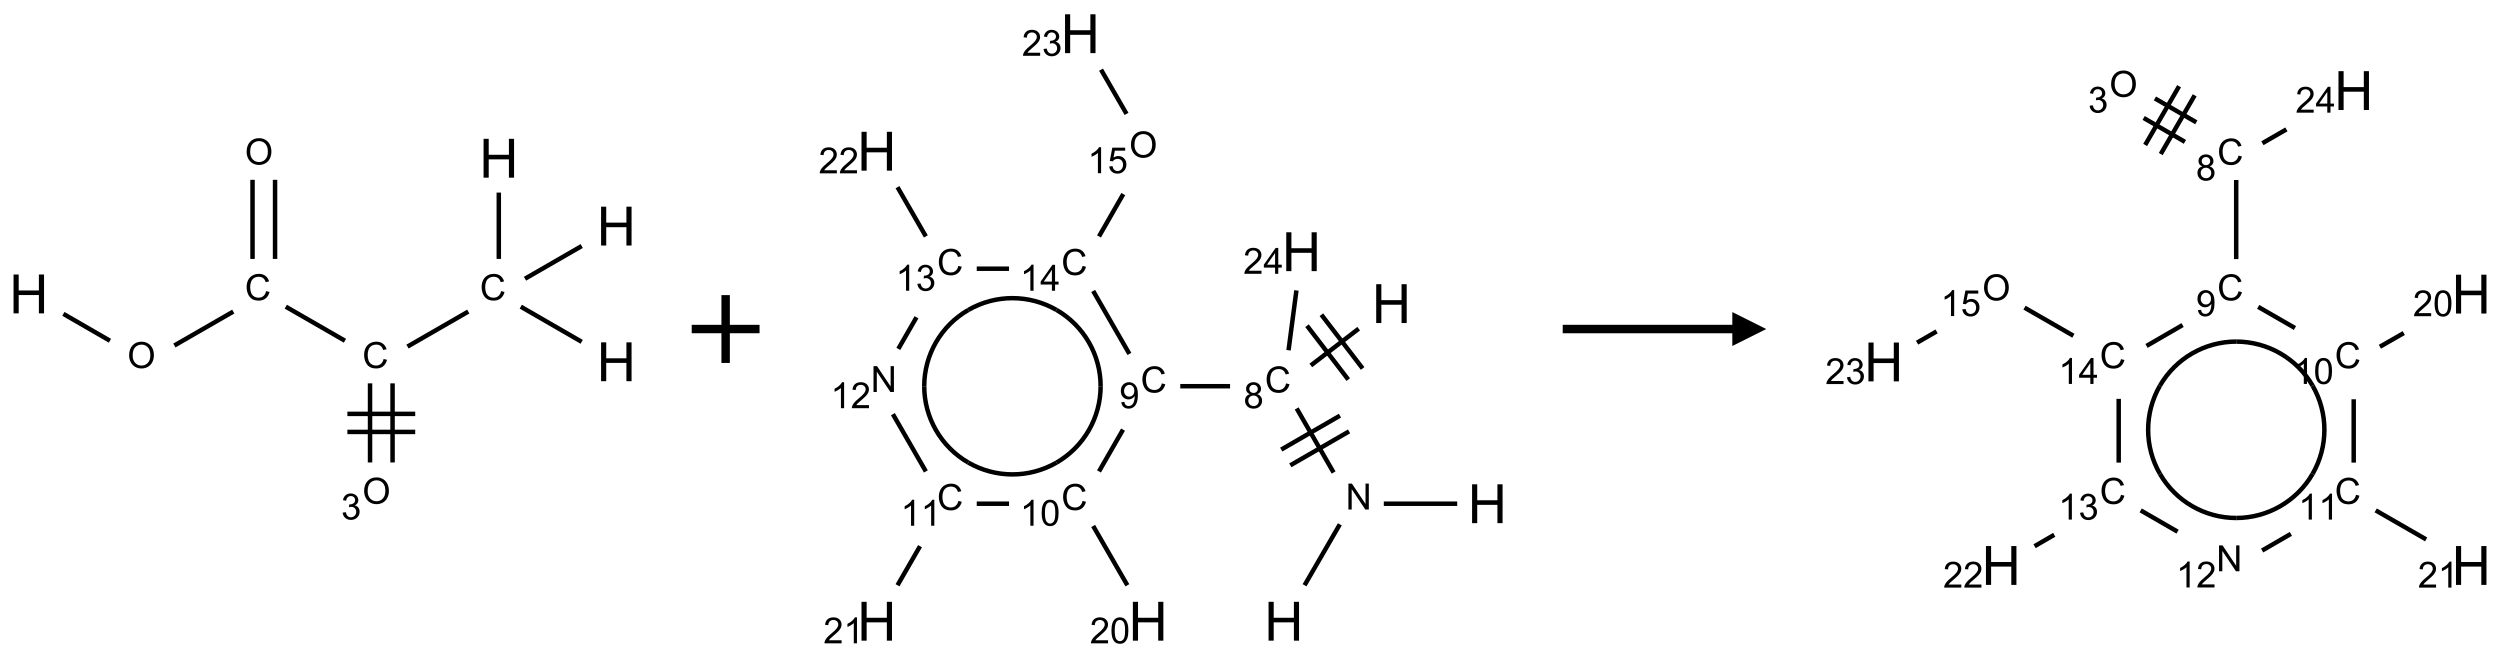<?xml version="1.0" encoding="UTF-8"?>
<svg xmlns="http://www.w3.org/2000/svg" xmlns:xlink="http://www.w3.org/1999/xlink" width="737" height="194" viewBox="0 0 737 194">
<defs>
<g>
<g id="glyph-0-0">
<path d="M 2 0 L 2 -10 L 10 -10 L 10 0 Z M 2.25 -0.25 L 9.75 -0.25 L 9.75 -9.75 L 2.25 -9.75 Z M 2.25 -0.25 "/>
</g>
<g id="glyph-0-1">
<path d="M 1.281 0 L 1.281 -11.453 L 2.797 -11.453 L 2.797 -6.75 L 8.75 -6.75 L 8.75 -11.453 L 10.266 -11.453 L 10.266 0 L 8.75 0 L 8.75 -5.398 L 2.797 -5.398 L 2.797 0 Z M 1.281 0 "/>
</g>
<g id="glyph-1-0">
<path d="M 1.332 0 L 1.332 -6.668 L 6.668 -6.668 L 6.668 0 Z M 1.5 -0.168 L 6.5 -0.168 L 6.5 -6.5 L 1.5 -6.5 Z M 1.5 -0.168 "/>
</g>
<g id="glyph-1-1">
<path d="M 0.516 -3.719 C 0.516 -4.984 0.855 -5.977 1.535 -6.695 C 2.215 -7.414 3.094 -7.77 4.172 -7.77 C 4.875 -7.77 5.512 -7.602 6.078 -7.266 C 6.645 -6.93 7.074 -6.461 7.371 -5.855 C 7.668 -5.254 7.816 -4.57 7.816 -3.809 C 7.816 -3.035 7.66 -2.34 7.348 -1.73 C 7.035 -1.117 6.594 -0.656 6.02 -0.34 C 5.449 -0.027 4.828 0.129 4.168 0.129 C 3.449 0.129 2.805 -0.043 2.238 -0.391 C 1.672 -0.738 1.246 -1.211 0.953 -1.812 C 0.66 -2.414 0.516 -3.047 0.516 -3.719 Z M 1.559 -3.703 C 1.559 -2.781 1.805 -2.059 2.301 -1.527 C 2.793 -1 3.414 -0.734 4.16 -0.734 C 4.922 -0.734 5.547 -1 6.039 -1.535 C 6.531 -2.07 6.777 -2.828 6.777 -3.812 C 6.777 -4.434 6.672 -4.977 6.461 -5.441 C 6.25 -5.902 5.945 -6.262 5.539 -6.52 C 5.133 -6.773 4.68 -6.902 4.176 -6.902 C 3.461 -6.902 2.848 -6.656 2.332 -6.164 C 1.816 -5.672 1.559 -4.852 1.559 -3.703 Z M 1.559 -3.703 "/>
</g>
<g id="glyph-1-2">
<path d="M 6.27 -2.676 L 7.281 -2.422 C 7.07 -1.594 6.688 -0.961 6.137 -0.523 C 5.586 -0.086 4.914 0.129 4.121 0.129 C 3.297 0.129 2.629 -0.039 2.113 -0.371 C 1.598 -0.707 1.203 -1.191 0.934 -1.828 C 0.664 -2.465 0.531 -3.145 0.531 -3.875 C 0.531 -4.672 0.684 -5.363 0.988 -5.957 C 1.293 -6.547 1.723 -6.996 2.285 -7.305 C 2.844 -7.613 3.461 -7.766 4.137 -7.766 C 4.898 -7.766 5.543 -7.57 6.062 -7.184 C 6.582 -6.793 6.945 -6.246 7.152 -5.543 L 6.156 -5.309 C 5.98 -5.863 5.723 -6.266 5.387 -6.52 C 5.051 -6.773 4.625 -6.902 4.113 -6.902 C 3.527 -6.902 3.039 -6.762 2.645 -6.48 C 2.25 -6.199 1.973 -5.82 1.812 -5.348 C 1.652 -4.871 1.574 -4.383 1.574 -3.879 C 1.574 -3.23 1.668 -2.664 1.855 -2.18 C 2.047 -1.695 2.34 -1.332 2.738 -1.094 C 3.137 -0.855 3.57 -0.734 4.035 -0.734 C 4.602 -0.734 5.082 -0.898 5.473 -1.223 C 5.867 -1.551 6.133 -2.035 6.27 -2.676 Z M 6.27 -2.676 "/>
</g>
<g id="glyph-1-3">
<path d="M 0.449 -2.016 L 1.387 -2.141 C 1.492 -1.609 1.676 -1.227 1.934 -0.992 C 2.191 -0.758 2.508 -0.641 2.879 -0.641 C 3.32 -0.641 3.695 -0.793 3.996 -1.098 C 4.301 -1.402 4.453 -1.781 4.453 -2.234 C 4.453 -2.664 4.312 -3.02 4.031 -3.301 C 3.75 -3.578 3.391 -3.719 2.957 -3.719 C 2.781 -3.719 2.562 -3.684 2.297 -3.613 L 2.402 -4.438 C 2.465 -4.43 2.516 -4.426 2.551 -4.426 C 2.949 -4.426 3.312 -4.531 3.629 -4.738 C 3.949 -4.949 4.109 -5.27 4.109 -5.703 C 4.109 -6.047 3.992 -6.332 3.762 -6.559 C 3.527 -6.785 3.227 -6.895 2.859 -6.895 C 2.496 -6.895 2.191 -6.781 1.949 -6.551 C 1.707 -6.324 1.547 -5.98 1.48 -5.52 L 0.543 -5.688 C 0.656 -6.316 0.918 -6.805 1.324 -7.148 C 1.73 -7.492 2.234 -7.668 2.84 -7.668 C 3.254 -7.668 3.641 -7.578 3.988 -7.398 C 4.34 -7.219 4.609 -6.977 4.793 -6.668 C 4.98 -6.359 5.074 -6.031 5.074 -5.684 C 5.074 -5.352 4.984 -5.051 4.809 -4.781 C 4.629 -4.512 4.367 -4.297 4.02 -4.137 C 4.473 -4.031 4.824 -3.816 5.074 -3.488 C 5.324 -3.16 5.449 -2.75 5.449 -2.254 C 5.449 -1.59 5.203 -1.023 4.719 -0.559 C 4.234 -0.098 3.617 0.137 2.875 0.137 C 2.203 0.137 1.648 -0.062 1.207 -0.465 C 0.762 -0.863 0.512 -1.379 0.449 -2.016 Z M 0.449 -2.016 "/>
</g>
<g id="glyph-1-4">
<path d="M 0.812 0 L 0.812 -7.637 L 1.848 -7.637 L 5.859 -1.641 L 5.859 -7.637 L 6.828 -7.637 L 6.828 0 L 5.793 0 L 1.781 -6 L 1.781 0 Z M 0.812 0 "/>
</g>
<g id="glyph-1-5">
<path d="M 1.887 -4.141 C 1.496 -4.281 1.207 -4.484 1.02 -4.75 C 0.832 -5.016 0.738 -5.328 0.738 -5.699 C 0.738 -6.254 0.938 -6.719 1.34 -7.098 C 1.738 -7.477 2.27 -7.668 2.934 -7.668 C 3.598 -7.668 4.137 -7.473 4.543 -7.086 C 4.949 -6.699 5.152 -6.227 5.152 -5.672 C 5.152 -5.316 5.059 -5.008 4.871 -4.746 C 4.688 -4.484 4.406 -4.281 4.027 -4.141 C 4.496 -3.988 4.852 -3.742 5.098 -3.402 C 5.34 -3.062 5.465 -2.656 5.465 -2.184 C 5.465 -1.531 5.234 -0.98 4.77 -0.535 C 4.309 -0.09 3.703 0.129 2.949 0.129 C 2.195 0.129 1.586 -0.094 1.125 -0.539 C 0.664 -0.984 0.434 -1.543 0.434 -2.207 C 0.434 -2.703 0.559 -3.121 0.809 -3.457 C 1.062 -3.793 1.422 -4.02 1.887 -4.141 Z M 1.699 -5.73 C 1.699 -5.367 1.812 -5.074 2.047 -4.844 C 2.281 -4.613 2.582 -4.5 2.953 -4.5 C 3.312 -4.5 3.609 -4.613 3.84 -4.84 C 4.07 -5.066 4.188 -5.348 4.188 -5.676 C 4.188 -6.02 4.07 -6.309 3.832 -6.543 C 3.594 -6.777 3.297 -6.895 2.941 -6.895 C 2.586 -6.895 2.289 -6.781 2.051 -6.551 C 1.816 -6.324 1.699 -6.047 1.699 -5.73 Z M 1.395 -2.203 C 1.395 -1.938 1.461 -1.676 1.586 -1.426 C 1.711 -1.176 1.902 -0.984 2.152 -0.848 C 2.402 -0.711 2.672 -0.641 2.957 -0.641 C 3.406 -0.641 3.777 -0.785 4.066 -1.074 C 4.359 -1.363 4.504 -1.727 4.504 -2.172 C 4.504 -2.625 4.355 -2.996 4.055 -3.293 C 3.754 -3.586 3.379 -3.734 2.926 -3.734 C 2.484 -3.734 2.121 -3.59 1.832 -3.297 C 1.543 -3.004 1.395 -2.641 1.395 -2.203 Z M 1.395 -2.203 "/>
</g>
<g id="glyph-1-6">
<path d="M 0.582 -1.766 L 1.484 -1.848 C 1.562 -1.426 1.707 -1.117 1.922 -0.926 C 2.137 -0.734 2.414 -0.641 2.75 -0.641 C 3.039 -0.641 3.289 -0.707 3.508 -0.84 C 3.727 -0.973 3.902 -1.148 4.043 -1.367 C 4.18 -1.586 4.297 -1.887 4.391 -2.262 C 4.484 -2.637 4.531 -3.016 4.531 -3.406 C 4.531 -3.449 4.531 -3.512 4.527 -3.594 C 4.34 -3.297 4.082 -3.055 3.758 -2.867 C 3.434 -2.68 3.082 -2.59 2.703 -2.59 C 2.07 -2.59 1.535 -2.816 1.098 -3.277 C 0.66 -3.734 0.441 -4.34 0.441 -5.09 C 0.441 -5.863 0.672 -6.484 1.129 -6.957 C 1.586 -7.43 2.156 -7.668 2.844 -7.668 C 3.34 -7.668 3.793 -7.531 4.207 -7.266 C 4.617 -7 4.93 -6.617 5.145 -6.121 C 5.355 -5.629 5.465 -4.91 5.465 -3.973 C 5.465 -2.996 5.359 -2.223 5.145 -1.645 C 4.934 -1.066 4.617 -0.625 4.199 -0.324 C 3.781 -0.02 3.293 0.129 2.73 0.129 C 2.133 0.129 1.645 -0.035 1.266 -0.367 C 0.887 -0.699 0.66 -1.164 0.582 -1.766 Z M 4.422 -5.137 C 4.422 -5.676 4.277 -6.102 3.992 -6.418 C 3.707 -6.734 3.359 -6.891 2.957 -6.891 C 2.543 -6.891 2.18 -6.719 1.871 -6.379 C 1.562 -6.039 1.406 -5.598 1.406 -5.059 C 1.406 -4.57 1.555 -4.176 1.848 -3.871 C 2.141 -3.566 2.5 -3.418 2.934 -3.418 C 3.367 -3.418 3.723 -3.57 4.004 -3.871 C 4.281 -4.176 4.422 -4.598 4.422 -5.137 Z M 4.422 -5.137 "/>
</g>
<g id="glyph-1-7">
<path d="M 3.973 0 L 3.035 0 L 3.035 -5.973 C 2.809 -5.758 2.516 -5.543 2.148 -5.328 C 1.781 -5.113 1.453 -4.953 1.16 -4.844 L 1.16 -5.75 C 1.684 -5.996 2.145 -6.297 2.535 -6.645 C 2.93 -6.996 3.207 -7.336 3.371 -7.668 L 3.973 -7.668 Z M 3.973 0 "/>
</g>
<g id="glyph-1-8">
<path d="M 0.441 -3.766 C 0.441 -4.668 0.535 -5.395 0.723 -5.945 C 0.906 -6.496 1.184 -6.922 1.551 -7.219 C 1.918 -7.516 2.375 -7.668 2.934 -7.668 C 3.344 -7.668 3.703 -7.586 4.012 -7.418 C 4.32 -7.254 4.574 -7.016 4.777 -6.707 C 4.977 -6.395 5.137 -6.016 5.25 -5.57 C 5.363 -5.125 5.422 -4.523 5.422 -3.766 C 5.422 -2.871 5.328 -2.148 5.145 -1.598 C 4.961 -1.047 4.688 -0.621 4.32 -0.32 C 3.953 -0.02 3.492 0.129 2.934 0.129 C 2.195 0.129 1.617 -0.133 1.199 -0.66 C 0.695 -1.297 0.441 -2.332 0.441 -3.766 Z M 1.406 -3.766 C 1.406 -2.512 1.555 -1.68 1.848 -1.262 C 2.141 -0.848 2.5 -0.641 2.934 -0.641 C 3.363 -0.641 3.727 -0.848 4.02 -1.266 C 4.312 -1.684 4.457 -2.516 4.457 -3.766 C 4.457 -5.023 4.312 -5.859 4.02 -6.27 C 3.727 -6.684 3.359 -6.891 2.922 -6.891 C 2.492 -6.891 2.148 -6.707 1.891 -6.344 C 1.566 -5.879 1.406 -5.02 1.406 -3.766 Z M 1.406 -3.766 "/>
</g>
<g id="glyph-1-9">
<path d="M 5.371 -0.902 L 5.371 0 L 0.324 0 C 0.316 -0.227 0.352 -0.441 0.434 -0.652 C 0.562 -0.996 0.766 -1.332 1.051 -1.668 C 1.332 -2 1.742 -2.387 2.277 -2.824 C 3.105 -3.504 3.668 -4.043 3.957 -4.441 C 4.25 -4.84 4.395 -5.215 4.395 -5.566 C 4.395 -5.938 4.262 -6.254 3.996 -6.508 C 3.73 -6.762 3.387 -6.891 2.957 -6.891 C 2.508 -6.891 2.145 -6.754 1.875 -6.484 C 1.605 -6.215 1.469 -5.84 1.465 -5.359 L 0.5 -5.457 C 0.566 -6.176 0.812 -6.727 1.246 -7.102 C 1.676 -7.477 2.254 -7.668 2.98 -7.668 C 3.711 -7.668 4.293 -7.465 4.719 -7.059 C 5.145 -6.652 5.359 -6.148 5.359 -5.547 C 5.359 -5.242 5.297 -4.941 5.172 -4.645 C 5.047 -4.352 4.84 -4.039 4.551 -3.715 C 4.262 -3.387 3.777 -2.938 3.105 -2.371 C 2.543 -1.898 2.18 -1.578 2.02 -1.41 C 1.859 -1.242 1.73 -1.07 1.625 -0.902 Z M 5.371 -0.902 "/>
</g>
<g id="glyph-1-10">
<path d="M 3.449 0 L 3.449 -1.828 L 0.137 -1.828 L 0.137 -2.688 L 3.621 -7.637 L 4.387 -7.637 L 4.387 -2.688 L 5.418 -2.688 L 5.418 -1.828 L 4.387 -1.828 L 4.387 0 Z M 3.449 -2.688 L 3.449 -6.129 L 1.059 -2.688 Z M 3.449 -2.688 "/>
</g>
<g id="glyph-1-11">
<path d="M 0.441 -2 L 1.426 -2.082 C 1.5 -1.605 1.668 -1.242 1.934 -1.004 C 2.199 -0.762 2.52 -0.641 2.895 -0.641 C 3.348 -0.641 3.73 -0.812 4.043 -1.152 C 4.355 -1.492 4.512 -1.941 4.512 -2.504 C 4.512 -3.039 4.359 -3.461 4.059 -3.77 C 3.758 -4.078 3.367 -4.234 2.879 -4.234 C 2.578 -4.234 2.305 -4.164 2.062 -4.027 C 1.82 -3.891 1.629 -3.715 1.488 -3.496 L 0.609 -3.609 L 1.348 -7.531 L 5.145 -7.531 L 5.145 -6.637 L 2.098 -6.637 L 1.688 -4.582 C 2.145 -4.902 2.625 -5.062 3.129 -5.062 C 3.797 -5.062 4.359 -4.832 4.816 -4.371 C 5.277 -3.91 5.504 -3.312 5.504 -2.59 C 5.504 -1.898 5.305 -1.301 4.902 -0.797 C 4.41 -0.18 3.742 0.129 2.895 0.129 C 2.199 0.129 1.633 -0.062 1.195 -0.453 C 0.758 -0.844 0.504 -1.359 0.441 -2 Z M 0.441 -2 "/>
</g>
</g>
</defs>
<path fill="none" stroke-width="0.033" stroke-linecap="butt" stroke-linejoin="miter" stroke="rgb(0%, 0%, 0%)" stroke-opacity="1" stroke-miterlimit="10" d="M 0.255 1.147 L 0.598 1.345 " transform="matrix(40, 0, 0, 40, 8.486, 46.652)"/>
<path fill="none" stroke-width="0.033" stroke-linecap="butt" stroke-linejoin="miter" stroke="rgb(0%, 0%, 0%)" stroke-opacity="1" stroke-miterlimit="10" d="M 1.073 1.38 L 1.507 1.13 " transform="matrix(40, 0, 0, 40, 8.486, 46.652)"/>
<path fill="none" stroke-width="0.033" stroke-linecap="butt" stroke-linejoin="miter" stroke="rgb(0%, 0%, 0%)" stroke-opacity="1" stroke-miterlimit="10" d="M 1.815 0.742 L 1.815 0.159 " transform="matrix(40, 0, 0, 40, 8.486, 46.652)"/>
<path fill="none" stroke-width="0.033" stroke-linecap="butt" stroke-linejoin="miter" stroke="rgb(0%, 0%, 0%)" stroke-opacity="1" stroke-miterlimit="10" d="M 1.649 0.742 L 1.649 0.159 " transform="matrix(40, 0, 0, 40, 8.486, 46.652)"/>
<path fill="none" stroke-width="0.033" stroke-linecap="butt" stroke-linejoin="miter" stroke="rgb(0%, 0%, 0%)" stroke-opacity="1" stroke-miterlimit="10" d="M 1.894 1.094 L 2.33 1.345 " transform="matrix(40, 0, 0, 40, 8.486, 46.652)"/>
<path fill="none" stroke-width="0.033" stroke-linecap="butt" stroke-linejoin="miter" stroke="rgb(0%, 0%, 0%)" stroke-opacity="1" stroke-miterlimit="10" d="M 2.791 1.388 L 3.239 1.13 " transform="matrix(40, 0, 0, 40, 8.486, 46.652)"/>
<path fill="none" stroke-width="0.033" stroke-linecap="butt" stroke-linejoin="miter" stroke="rgb(0%, 0%, 0%)" stroke-opacity="1" stroke-miterlimit="10" d="M 3.626 1.094 L 4.075 1.353 " transform="matrix(40, 0, 0, 40, 8.486, 46.652)"/>
<path fill="none" stroke-width="0.033" stroke-linecap="butt" stroke-linejoin="miter" stroke="rgb(0%, 0%, 0%)" stroke-opacity="1" stroke-miterlimit="10" d="M 3.464 0.742 L 3.464 0.253 " transform="matrix(40, 0, 0, 40, 8.486, 46.652)"/>
<path fill="none" stroke-width="0.033" stroke-linecap="butt" stroke-linejoin="miter" stroke="rgb(0%, 0%, 0%)" stroke-opacity="1" stroke-miterlimit="10" d="M 3.657 0.888 L 4.075 0.647 " transform="matrix(40, 0, 0, 40, 8.486, 46.652)"/>
<path fill="none" stroke-width="0.033" stroke-linecap="butt" stroke-linejoin="miter" stroke="rgb(0%, 0%, 0%)" stroke-opacity="1" stroke-miterlimit="10" d="M 2.515 1.659 L 2.515 2.242 " transform="matrix(40, 0, 0, 40, 8.486, 46.652)"/>
<path fill="none" stroke-width="0.033" stroke-linecap="butt" stroke-linejoin="miter" stroke="rgb(0%, 0%, 0%)" stroke-opacity="1" stroke-miterlimit="10" d="M 2.681 1.659 L 2.681 2.242 " transform="matrix(40, 0, 0, 40, 8.486, 46.652)"/>
<path fill="none" stroke-width="0.033" stroke-linecap="butt" stroke-linejoin="miter" stroke="rgb(0%, 0%, 0%)" stroke-opacity="1" stroke-miterlimit="10" d="M 2.348 2.017 L 2.848 2.017 " transform="matrix(40, 0, 0, 40, 8.486, 46.652)"/>
<path fill="none" stroke-width="0.033" stroke-linecap="butt" stroke-linejoin="miter" stroke="rgb(0%, 0%, 0%)" stroke-opacity="1" stroke-miterlimit="10" d="M 2.348 1.884 L 2.848 1.884 " transform="matrix(40, 0, 0, 40, 8.486, 46.652)"/>
<g fill="rgb(0%, 0%, 0%)" fill-opacity="1">
<use xlink:href="#glyph-0-1" x="2.715" y="92.379"/>
</g>
<g fill="rgb(0%, 0%, 0%)" fill-opacity="1">
<use xlink:href="#glyph-1-1" x="37.551" y="108.5"/>
</g>
<g fill="rgb(0%, 0%, 0%)" fill-opacity="1">
<use xlink:href="#glyph-1-2" x="72.176" y="88.496"/>
</g>
<g fill="rgb(0%, 0%, 0%)" fill-opacity="1">
<use xlink:href="#glyph-1-1" x="72.191" y="48.5"/>
</g>
<g fill="rgb(0%, 0%, 0%)" fill-opacity="1">
<use xlink:href="#glyph-1-2" x="106.816" y="108.496"/>
</g>
<g fill="rgb(0%, 0%, 0%)" fill-opacity="1">
<use xlink:href="#glyph-1-2" x="141.457" y="88.496"/>
</g>
<g fill="rgb(0%, 0%, 0%)" fill-opacity="1">
<use xlink:href="#glyph-0-1" x="175.918" y="112.379"/>
</g>
<g fill="rgb(0%, 0%, 0%)" fill-opacity="1">
<use xlink:href="#glyph-0-1" x="141.277" y="52.379"/>
</g>
<g fill="rgb(0%, 0%, 0%)" fill-opacity="1">
<use xlink:href="#glyph-0-1" x="175.918" y="72.379"/>
</g>
<g fill="rgb(0%, 0%, 0%)" fill-opacity="1">
<use xlink:href="#glyph-1-1" x="106.832" y="148.5"/>
</g>
<g fill="rgb(0%, 0%, 0%)" fill-opacity="1">
<use xlink:href="#glyph-1-3" x="100.566" y="153.133"/>
</g>
<path fill="none" stroke-width="0.062" stroke-linecap="butt" stroke-linejoin="miter" stroke="rgb(0%, 0%, 0%)" stroke-opacity="1" stroke-miterlimit="10" d="M 0 0 L 0.5 0 M 0.25 -0.25 L 0.25 0.25 " transform="matrix(40, 0, 0, 40, 203.916, 97)"/>
<path fill="none" stroke-width="0.033" stroke-linecap="butt" stroke-linejoin="miter" stroke="rgb(0%, 0%, 0%)" stroke-opacity="1" stroke-miterlimit="10" d="M 3.153 4.065 L 3.413 3.616 " transform="matrix(40, 0, 0, 40, 258.463, 9.936)"/>
<path fill="none" stroke-width="0.033" stroke-linecap="butt" stroke-linejoin="miter" stroke="rgb(0%, 0%, 0%)" stroke-opacity="1" stroke-miterlimit="10" d="M 3.737 3.464 L 4.278 3.464 " transform="matrix(40, 0, 0, 40, 258.463, 9.936)"/>
<path fill="none" stroke-width="0.033" stroke-linecap="butt" stroke-linejoin="miter" stroke="rgb(0%, 0%, 0%)" stroke-opacity="1" stroke-miterlimit="10" d="M 3.367 3.234 L 3.095 2.762 " transform="matrix(40, 0, 0, 40, 258.463, 9.936)"/>
<path fill="none" stroke-width="0.033" stroke-linecap="butt" stroke-linejoin="miter" stroke="rgb(0%, 0%, 0%)" stroke-opacity="1" stroke-miterlimit="10" d="M 3.414 2.815 L 2.981 3.065 " transform="matrix(40, 0, 0, 40, 258.463, 9.936)"/>
<path fill="none" stroke-width="0.033" stroke-linecap="butt" stroke-linejoin="miter" stroke="rgb(0%, 0%, 0%)" stroke-opacity="1" stroke-miterlimit="10" d="M 3.481 2.931 L 3.048 3.181 " transform="matrix(40, 0, 0, 40, 258.463, 9.936)"/>
<path fill="none" stroke-width="0.033" stroke-linecap="butt" stroke-linejoin="miter" stroke="rgb(0%, 0%, 0%)" stroke-opacity="1" stroke-miterlimit="10" d="M 3.199 2.445 L 3.552 2.174 " transform="matrix(40, 0, 0, 40, 258.463, 9.936)"/>
<path fill="none" stroke-width="0.033" stroke-linecap="butt" stroke-linejoin="miter" stroke="rgb(0%, 0%, 0%)" stroke-opacity="1" stroke-miterlimit="10" d="M 3.581 2.467 L 3.277 2.071 " transform="matrix(40, 0, 0, 40, 258.463, 9.936)"/>
<path fill="none" stroke-width="0.033" stroke-linecap="butt" stroke-linejoin="miter" stroke="rgb(0%, 0%, 0%)" stroke-opacity="1" stroke-miterlimit="10" d="M 3.475 2.549 L 3.171 2.152 " transform="matrix(40, 0, 0, 40, 258.463, 9.936)"/>
<path fill="none" stroke-width="0.033" stroke-linecap="butt" stroke-linejoin="miter" stroke="rgb(0%, 0%, 0%)" stroke-opacity="1" stroke-miterlimit="10" d="M 2.604 2.598 L 2.237 2.598 " transform="matrix(40, 0, 0, 40, 258.463, 9.936)"/>
<path fill="none" stroke-width="0.033" stroke-linecap="butt" stroke-linejoin="miter" stroke="rgb(0%, 0%, 0%)" stroke-opacity="1" stroke-miterlimit="10" d="M 1.815 2.918 L 1.638 3.226 " transform="matrix(40, 0, 0, 40, 258.463, 9.936)"/>
<path fill="none" stroke-width="0.033" stroke-linecap="butt" stroke-linejoin="miter" stroke="rgb(0%, 0%, 0%)" stroke-opacity="1" stroke-miterlimit="10" d="M 1.595 3.628 L 1.847 4.065 " transform="matrix(40, 0, 0, 40, 258.463, 9.936)"/>
<path fill="none" stroke-width="0.033" stroke-linecap="butt" stroke-linejoin="miter" stroke="rgb(0%, 0%, 0%)" stroke-opacity="1" stroke-miterlimit="10" d="M 0.975 3.464 L 0.737 3.464 " transform="matrix(40, 0, 0, 40, 258.463, 9.936)"/>
<path fill="none" stroke-width="0.033" stroke-linecap="butt" stroke-linejoin="miter" stroke="rgb(0%, 0%, 0%)" stroke-opacity="1" stroke-miterlimit="10" d="M 0.319 3.777 L 0.153 4.065 " transform="matrix(40, 0, 0, 40, 258.463, 9.936)"/>
<path fill="none" stroke-width="0.033" stroke-linecap="butt" stroke-linejoin="miter" stroke="rgb(0%, 0%, 0%)" stroke-opacity="1" stroke-miterlimit="10" d="M 0.362 3.226 L 0.119 2.804 " transform="matrix(40, 0, 0, 40, 258.463, 9.936)"/>
<path fill="none" stroke-width="0.033" stroke-linecap="butt" stroke-linejoin="miter" stroke="rgb(0%, 0%, 0%)" stroke-opacity="1" stroke-miterlimit="10" d="M 0.159 2.323 L 0.293 2.09 " transform="matrix(40, 0, 0, 40, 258.463, 9.936)"/>
<path fill="none" stroke-width="0.033" stroke-linecap="butt" stroke-linejoin="miter" stroke="rgb(0%, 0%, 0%)" stroke-opacity="1" stroke-miterlimit="10" d="M 0.362 1.494 L 0.153 1.131 " transform="matrix(40, 0, 0, 40, 258.463, 9.936)"/>
<path fill="none" stroke-width="0.033" stroke-linecap="butt" stroke-linejoin="miter" stroke="rgb(0%, 0%, 0%)" stroke-opacity="1" stroke-miterlimit="10" d="M 0.737 1.732 L 0.975 1.732 " transform="matrix(40, 0, 0, 40, 258.463, 9.936)"/>
<path fill="none" stroke-width="0.033" stroke-linecap="butt" stroke-linejoin="miter" stroke="rgb(0%, 0%, 0%)" stroke-opacity="1" stroke-miterlimit="10" d="M 1.595 1.896 L 1.862 2.36 " transform="matrix(40, 0, 0, 40, 258.463, 9.936)"/>
<path fill="none" stroke-width="0.033" stroke-linecap="butt" stroke-linejoin="miter" stroke="rgb(0%, 0%, 0%)" stroke-opacity="1" stroke-miterlimit="10" d="M 1.638 1.494 L 1.817 1.182 " transform="matrix(40, 0, 0, 40, 258.463, 9.936)"/>
<path fill="none" stroke-width="0.033" stroke-linecap="butt" stroke-linejoin="miter" stroke="rgb(0%, 0%, 0%)" stroke-opacity="1" stroke-miterlimit="10" d="M 1.841 0.591 L 1.653 0.265 " transform="matrix(40, 0, 0, 40, 258.463, 9.936)"/>
<path fill="none" stroke-width="0.033" stroke-linecap="butt" stroke-linejoin="miter" stroke="rgb(0%, 0%, 0%)" stroke-opacity="1" stroke-miterlimit="10" d="M 3.035 2.333 L 3.093 1.892 " transform="matrix(40, 0, 0, 40, 258.463, 9.936)"/>
<path fill="none" stroke-width="0.033" stroke-linecap="butt" stroke-linejoin="miter" stroke="rgb(0%, 0%, 0%)" stroke-opacity="1" stroke-miterlimit="10" d="M 1.65 2.598 C 1.65 2.83 1.526 3.045 1.325 3.161 " transform="matrix(40, 0, 0, 40, 258.463, 9.936)"/>
<path fill="none" stroke-width="0.033" stroke-linecap="butt" stroke-linejoin="miter" stroke="rgb(0%, 0%, 0%)" stroke-opacity="1" stroke-miterlimit="10" d="M 1.325 2.036 C 1.526 2.152 1.65 2.366 1.65 2.598 " transform="matrix(40, 0, 0, 40, 258.463, 9.936)"/>
<path fill="none" stroke-width="0.033" stroke-linecap="butt" stroke-linejoin="miter" stroke="rgb(0%, 0%, 0%)" stroke-opacity="1" stroke-miterlimit="10" d="M 0.675 2.036 C 0.876 1.92 1.124 1.92 1.325 2.036 " transform="matrix(40, 0, 0, 40, 258.463, 9.936)"/>
<path fill="none" stroke-width="0.033" stroke-linecap="butt" stroke-linejoin="miter" stroke="rgb(0%, 0%, 0%)" stroke-opacity="1" stroke-miterlimit="10" d="M 0.35 2.598 C 0.35 2.366 0.474 2.152 0.675 2.036 " transform="matrix(40, 0, 0, 40, 258.463, 9.936)"/>
<path fill="none" stroke-width="0.033" stroke-linecap="butt" stroke-linejoin="miter" stroke="rgb(0%, 0%, 0%)" stroke-opacity="1" stroke-miterlimit="10" d="M 0.675 3.161 C 0.474 3.045 0.35 2.83 0.35 2.598 " transform="matrix(40, 0, 0, 40, 258.463, 9.936)"/>
<path fill="none" stroke-width="0.033" stroke-linecap="butt" stroke-linejoin="miter" stroke="rgb(0%, 0%, 0%)" stroke-opacity="1" stroke-miterlimit="10" d="M 1.325 3.161 C 1.124 3.277 0.876 3.277 0.675 3.161 " transform="matrix(40, 0, 0, 40, 258.463, 9.936)"/>
<g fill="rgb(0%, 0%, 0%)" fill-opacity="1">
<use xlink:href="#glyph-0-1" x="372.691" y="188.867"/>
</g>
<g fill="rgb(0%, 0%, 0%)" fill-opacity="1">
<use xlink:href="#glyph-1-4" x="396.699" y="150.211"/>
</g>
<g fill="rgb(0%, 0%, 0%)" fill-opacity="1">
<use xlink:href="#glyph-0-1" x="432.691" y="154.227"/>
</g>
<g fill="rgb(0%, 0%, 0%)" fill-opacity="1">
<use xlink:href="#glyph-1-2" x="372.871" y="115.703"/>
</g>
<g fill="rgb(0%, 0%, 0%)" fill-opacity="1">
<use xlink:href="#glyph-1-5" x="366.602" y="120.34"/>
</g>
<g fill="rgb(0%, 0%, 0%)" fill-opacity="1">
<use xlink:href="#glyph-0-1" x="404.426" y="95.234"/>
</g>
<g fill="rgb(0%, 0%, 0%)" fill-opacity="1">
<use xlink:href="#glyph-1-2" x="336.246" y="115.703"/>
</g>
<g fill="rgb(0%, 0%, 0%)" fill-opacity="1">
<use xlink:href="#glyph-1-6" x="329.977" y="120.34"/>
</g>
<g fill="rgb(0%, 0%, 0%)" fill-opacity="1">
<use xlink:href="#glyph-1-2" x="312.871" y="150.344"/>
</g>
<g fill="rgb(0%, 0%, 0%)" fill-opacity="1">
<use xlink:href="#glyph-1-7" x="300.711" y="154.98"/>
<use xlink:href="#glyph-1-8" x="306.643" y="154.98"/>
</g>
<g fill="rgb(0%, 0%, 0%)" fill-opacity="1">
<use xlink:href="#glyph-0-1" x="332.691" y="188.867"/>
</g>
<g fill="rgb(0%, 0%, 0%)" fill-opacity="1">
<use xlink:href="#glyph-1-9" x="321.285" y="189.66"/>
<use xlink:href="#glyph-1-8" x="327.217" y="189.66"/>
</g>
<g fill="rgb(0%, 0%, 0%)" fill-opacity="1">
<use xlink:href="#glyph-1-2" x="276.246" y="150.344"/>
</g>
<g fill="rgb(0%, 0%, 0%)" fill-opacity="1">
<use xlink:href="#glyph-1-7" x="265.535" y="154.98"/>
<use xlink:href="#glyph-1-7" x="271.467" y="154.98"/>
</g>
<g fill="rgb(0%, 0%, 0%)" fill-opacity="1">
<use xlink:href="#glyph-0-1" x="252.691" y="188.867"/>
</g>
<g fill="rgb(0%, 0%, 0%)" fill-opacity="1">
<use xlink:href="#glyph-1-9" x="242.73" y="189.66"/>
<use xlink:href="#glyph-1-7" x="248.663" y="189.66"/>
</g>
<g fill="rgb(0%, 0%, 0%)" fill-opacity="1">
<use xlink:href="#glyph-1-4" x="256.699" y="115.57"/>
</g>
<g fill="rgb(0%, 0%, 0%)" fill-opacity="1">
<use xlink:href="#glyph-1-7" x="244.871" y="120.34"/>
<use xlink:href="#glyph-1-9" x="250.803" y="120.34"/>
</g>
<g fill="rgb(0%, 0%, 0%)" fill-opacity="1">
<use xlink:href="#glyph-1-2" x="276.246" y="81.062"/>
</g>
<g fill="rgb(0%, 0%, 0%)" fill-opacity="1">
<use xlink:href="#glyph-1-7" x="264.059" y="85.699"/>
<use xlink:href="#glyph-1-3" x="269.991" y="85.699"/>
</g>
<g fill="rgb(0%, 0%, 0%)" fill-opacity="1">
<use xlink:href="#glyph-0-1" x="252.691" y="50.305"/>
</g>
<g fill="rgb(0%, 0%, 0%)" fill-opacity="1">
<use xlink:href="#glyph-1-9" x="241.336" y="51.098"/>
<use xlink:href="#glyph-1-9" x="247.268" y="51.098"/>
</g>
<g fill="rgb(0%, 0%, 0%)" fill-opacity="1">
<use xlink:href="#glyph-1-2" x="312.871" y="81.062"/>
</g>
<g fill="rgb(0%, 0%, 0%)" fill-opacity="1">
<use xlink:href="#glyph-1-7" x="300.715" y="85.699"/>
<use xlink:href="#glyph-1-10" x="306.647" y="85.699"/>
</g>
<g fill="rgb(0%, 0%, 0%)" fill-opacity="1">
<use xlink:href="#glyph-1-1" x="332.887" y="46.426"/>
</g>
<g fill="rgb(0%, 0%, 0%)" fill-opacity="1">
<use xlink:href="#glyph-1-7" x="320.629" y="51.059"/>
<use xlink:href="#glyph-1-11" x="326.561" y="51.059"/>
</g>
<g fill="rgb(0%, 0%, 0%)" fill-opacity="1">
<use xlink:href="#glyph-0-1" x="312.691" y="15.664"/>
</g>
<g fill="rgb(0%, 0%, 0%)" fill-opacity="1">
<use xlink:href="#glyph-1-9" x="301.258" y="16.457"/>
<use xlink:href="#glyph-1-3" x="307.19" y="16.457"/>
</g>
<g fill="rgb(0%, 0%, 0%)" fill-opacity="1">
<use xlink:href="#glyph-0-1" x="377.91" y="79.93"/>
</g>
<g fill="rgb(0%, 0%, 0%)" fill-opacity="1">
<use xlink:href="#glyph-1-9" x="366.512" y="80.719"/>
<use xlink:href="#glyph-1-10" x="372.444" y="80.719"/>
</g>
<path fill-rule="nonzero" fill="rgb(0%, 0%, 0%)" fill-opacity="1" d="M 460.688 98.25 L 510.688 98.25 L 510.688 102 L 520.688 97 L 510.688 92 L 510.688 95.75 L 460.688 95.75 "/>
<path fill="none" stroke-width="0.033" stroke-linecap="butt" stroke-linejoin="miter" stroke="rgb(0%, 0%, 0%)" stroke-opacity="1" stroke-miterlimit="10" d="M 1.916 0.202 L 2.22 0.378 " transform="matrix(40, 0, 0, 40, 555.311, 26.701)"/>
<path fill="none" stroke-width="0.033" stroke-linecap="butt" stroke-linejoin="miter" stroke="rgb(0%, 0%, 0%)" stroke-opacity="1" stroke-miterlimit="10" d="M 1.999 0.058 L 2.304 0.234 " transform="matrix(40, 0, 0, 40, 555.311, 26.701)"/>
<path fill="none" stroke-width="0.033" stroke-linecap="butt" stroke-linejoin="miter" stroke="rgb(0%, 0%, 0%)" stroke-opacity="1" stroke-miterlimit="10" d="M 2.042 0.468 L 2.292 0.035 " transform="matrix(40, 0, 0, 40, 555.311, 26.701)"/>
<path fill="none" stroke-width="0.033" stroke-linecap="butt" stroke-linejoin="miter" stroke="rgb(0%, 0%, 0%)" stroke-opacity="1" stroke-miterlimit="10" d="M 1.927 0.401 L 2.177 -0.032 " transform="matrix(40, 0, 0, 40, 555.311, 26.701)"/>
<path fill="none" stroke-width="0.033" stroke-linecap="butt" stroke-linejoin="miter" stroke="rgb(0%, 0%, 0%)" stroke-opacity="1" stroke-miterlimit="10" d="M 2.598 0.659 L 2.598 1.242 " transform="matrix(40, 0, 0, 40, 555.311, 26.701)"/>
<path fill="none" stroke-width="0.033" stroke-linecap="butt" stroke-linejoin="miter" stroke="rgb(0%, 0%, 0%)" stroke-opacity="1" stroke-miterlimit="10" d="M 2.76 1.594 L 3.031 1.75 " transform="matrix(40, 0, 0, 40, 555.311, 26.701)"/>
<path fill="none" stroke-width="0.033" stroke-linecap="butt" stroke-linejoin="miter" stroke="rgb(0%, 0%, 0%)" stroke-opacity="1" stroke-miterlimit="10" d="M 3.657 1.888 L 3.833 1.787 " transform="matrix(40, 0, 0, 40, 555.311, 26.701)"/>
<path fill="none" stroke-width="0.033" stroke-linecap="butt" stroke-linejoin="miter" stroke="rgb(0%, 0%, 0%)" stroke-opacity="1" stroke-miterlimit="10" d="M 3.464 2.275 L 3.464 2.742 " transform="matrix(40, 0, 0, 40, 555.311, 26.701)"/>
<path fill="none" stroke-width="0.033" stroke-linecap="butt" stroke-linejoin="miter" stroke="rgb(0%, 0%, 0%)" stroke-opacity="1" stroke-miterlimit="10" d="M 3.626 3.094 L 3.998 3.308 " transform="matrix(40, 0, 0, 40, 555.311, 26.701)"/>
<path fill="none" stroke-width="0.033" stroke-linecap="butt" stroke-linejoin="miter" stroke="rgb(0%, 0%, 0%)" stroke-opacity="1" stroke-miterlimit="10" d="M 3.001 3.267 L 2.789 3.39 " transform="matrix(40, 0, 0, 40, 555.311, 26.701)"/>
<path fill="none" stroke-width="0.033" stroke-linecap="butt" stroke-linejoin="miter" stroke="rgb(0%, 0%, 0%)" stroke-opacity="1" stroke-miterlimit="10" d="M 2.166 3.251 L 1.894 3.094 " transform="matrix(40, 0, 0, 40, 555.311, 26.701)"/>
<path fill="none" stroke-width="0.033" stroke-linecap="butt" stroke-linejoin="miter" stroke="rgb(0%, 0%, 0%)" stroke-opacity="1" stroke-miterlimit="10" d="M 1.257 3.274 L 1.112 3.358 " transform="matrix(40, 0, 0, 40, 555.311, 26.701)"/>
<path fill="none" stroke-width="0.033" stroke-linecap="butt" stroke-linejoin="miter" stroke="rgb(0%, 0%, 0%)" stroke-opacity="1" stroke-miterlimit="10" d="M 1.732 2.742 L 1.732 2.272 " transform="matrix(40, 0, 0, 40, 555.311, 26.701)"/>
<path fill="none" stroke-width="0.033" stroke-linecap="butt" stroke-linejoin="miter" stroke="rgb(0%, 0%, 0%)" stroke-opacity="1" stroke-miterlimit="10" d="M 1.937 1.882 L 2.203 1.728 " transform="matrix(40, 0, 0, 40, 555.311, 26.701)"/>
<path fill="none" stroke-width="0.033" stroke-linecap="butt" stroke-linejoin="miter" stroke="rgb(0%, 0%, 0%)" stroke-opacity="1" stroke-miterlimit="10" d="M 1.398 1.807 L 1.038 1.6 " transform="matrix(40, 0, 0, 40, 555.311, 26.701)"/>
<path fill="none" stroke-width="0.033" stroke-linecap="butt" stroke-linejoin="miter" stroke="rgb(0%, 0%, 0%)" stroke-opacity="1" stroke-miterlimit="10" d="M 0.39 1.775 L 0.246 1.858 " transform="matrix(40, 0, 0, 40, 555.311, 26.701)"/>
<path fill="none" stroke-width="0.033" stroke-linecap="butt" stroke-linejoin="miter" stroke="rgb(0%, 0%, 0%)" stroke-opacity="1" stroke-miterlimit="10" d="M 2.791 0.388 L 2.968 0.286 " transform="matrix(40, 0, 0, 40, 555.311, 26.701)"/>
<path fill="none" stroke-width="0.033" stroke-linecap="butt" stroke-linejoin="miter" stroke="rgb(0%, 0%, 0%)" stroke-opacity="1" stroke-miterlimit="10" d="M 2.598 1.85 C 2.83 1.85 3.045 1.974 3.161 2.175 " transform="matrix(40, 0, 0, 40, 555.311, 26.701)"/>
<path fill="none" stroke-width="0.033" stroke-linecap="butt" stroke-linejoin="miter" stroke="rgb(0%, 0%, 0%)" stroke-opacity="1" stroke-miterlimit="10" d="M 2.036 2.175 C 2.152 1.974 2.366 1.85 2.598 1.85 " transform="matrix(40, 0, 0, 40, 555.311, 26.701)"/>
<path fill="none" stroke-width="0.033" stroke-linecap="butt" stroke-linejoin="miter" stroke="rgb(0%, 0%, 0%)" stroke-opacity="1" stroke-miterlimit="10" d="M 2.036 2.825 C 1.92 2.624 1.92 2.376 2.036 2.175 " transform="matrix(40, 0, 0, 40, 555.311, 26.701)"/>
<path fill="none" stroke-width="0.033" stroke-linecap="butt" stroke-linejoin="miter" stroke="rgb(0%, 0%, 0%)" stroke-opacity="1" stroke-miterlimit="10" d="M 2.598 3.15 C 2.366 3.15 2.152 3.026 2.036 2.825 " transform="matrix(40, 0, 0, 40, 555.311, 26.701)"/>
<path fill="none" stroke-width="0.033" stroke-linecap="butt" stroke-linejoin="miter" stroke="rgb(0%, 0%, 0%)" stroke-opacity="1" stroke-miterlimit="10" d="M 3.161 2.825 C 3.045 3.026 2.83 3.15 2.598 3.15 " transform="matrix(40, 0, 0, 40, 555.311, 26.701)"/>
<path fill="none" stroke-width="0.033" stroke-linecap="butt" stroke-linejoin="miter" stroke="rgb(0%, 0%, 0%)" stroke-opacity="1" stroke-miterlimit="10" d="M 3.161 2.175 C 3.277 2.376 3.277 2.624 3.161 2.825 " transform="matrix(40, 0, 0, 40, 555.311, 26.701)"/>
<g fill="rgb(0%, 0%, 0%)" fill-opacity="1">
<use xlink:href="#glyph-1-1" x="621.84" y="28.551"/>
</g>
<g fill="rgb(0%, 0%, 0%)" fill-opacity="1">
<use xlink:href="#glyph-1-3" x="615.57" y="33.184"/>
</g>
<g fill="rgb(0%, 0%, 0%)" fill-opacity="1">
<use xlink:href="#glyph-1-2" x="653.641" y="48.547"/>
</g>
<g fill="rgb(0%, 0%, 0%)" fill-opacity="1">
<use xlink:href="#glyph-1-5" x="647.375" y="53.184"/>
</g>
<g fill="rgb(0%, 0%, 0%)" fill-opacity="1">
<use xlink:href="#glyph-1-2" x="653.641" y="88.547"/>
</g>
<g fill="rgb(0%, 0%, 0%)" fill-opacity="1">
<use xlink:href="#glyph-1-6" x="647.371" y="93.184"/>
</g>
<g fill="rgb(0%, 0%, 0%)" fill-opacity="1">
<use xlink:href="#glyph-1-2" x="688.281" y="108.547"/>
</g>
<g fill="rgb(0%, 0%, 0%)" fill-opacity="1">
<use xlink:href="#glyph-1-7" x="676.125" y="113.184"/>
<use xlink:href="#glyph-1-8" x="682.057" y="113.184"/>
</g>
<g fill="rgb(0%, 0%, 0%)" fill-opacity="1">
<use xlink:href="#glyph-0-1" x="722.742" y="92.43"/>
</g>
<g fill="rgb(0%, 0%, 0%)" fill-opacity="1">
<use xlink:href="#glyph-1-9" x="711.336" y="93.223"/>
<use xlink:href="#glyph-1-8" x="717.268" y="93.223"/>
</g>
<g fill="rgb(0%, 0%, 0%)" fill-opacity="1">
<use xlink:href="#glyph-1-2" x="688.281" y="148.547"/>
</g>
<g fill="rgb(0%, 0%, 0%)" fill-opacity="1">
<use xlink:href="#glyph-1-7" x="677.57" y="153.184"/>
<use xlink:href="#glyph-1-7" x="683.503" y="153.184"/>
</g>
<g fill="rgb(0%, 0%, 0%)" fill-opacity="1">
<use xlink:href="#glyph-0-1" x="722.742" y="172.43"/>
</g>
<g fill="rgb(0%, 0%, 0%)" fill-opacity="1">
<use xlink:href="#glyph-1-9" x="712.785" y="173.223"/>
<use xlink:href="#glyph-1-7" x="718.717" y="173.223"/>
</g>
<g fill="rgb(0%, 0%, 0%)" fill-opacity="1">
<use xlink:href="#glyph-1-4" x="653.359" y="168.414"/>
</g>
<g fill="rgb(0%, 0%, 0%)" fill-opacity="1">
<use xlink:href="#glyph-1-7" x="641.535" y="173.184"/>
<use xlink:href="#glyph-1-9" x="647.467" y="173.184"/>
</g>
<g fill="rgb(0%, 0%, 0%)" fill-opacity="1">
<use xlink:href="#glyph-1-2" x="619" y="148.547"/>
</g>
<g fill="rgb(0%, 0%, 0%)" fill-opacity="1">
<use xlink:href="#glyph-1-7" x="606.816" y="153.184"/>
<use xlink:href="#glyph-1-3" x="612.749" y="153.184"/>
</g>
<g fill="rgb(0%, 0%, 0%)" fill-opacity="1">
<use xlink:href="#glyph-0-1" x="584.18" y="172.43"/>
</g>
<g fill="rgb(0%, 0%, 0%)" fill-opacity="1">
<use xlink:href="#glyph-1-9" x="572.824" y="173.223"/>
<use xlink:href="#glyph-1-9" x="578.757" y="173.223"/>
</g>
<g fill="rgb(0%, 0%, 0%)" fill-opacity="1">
<use xlink:href="#glyph-1-2" x="619" y="108.547"/>
</g>
<g fill="rgb(0%, 0%, 0%)" fill-opacity="1">
<use xlink:href="#glyph-1-7" x="606.848" y="113.184"/>
<use xlink:href="#glyph-1-10" x="612.78" y="113.184"/>
</g>
<g fill="rgb(0%, 0%, 0%)" fill-opacity="1">
<use xlink:href="#glyph-1-1" x="584.375" y="88.551"/>
</g>
<g fill="rgb(0%, 0%, 0%)" fill-opacity="1">
<use xlink:href="#glyph-1-7" x="572.117" y="93.184"/>
<use xlink:href="#glyph-1-11" x="578.049" y="93.184"/>
</g>
<g fill="rgb(0%, 0%, 0%)" fill-opacity="1">
<use xlink:href="#glyph-0-1" x="549.539" y="112.43"/>
</g>
<g fill="rgb(0%, 0%, 0%)" fill-opacity="1">
<use xlink:href="#glyph-1-9" x="538.105" y="113.223"/>
<use xlink:href="#glyph-1-3" x="544.038" y="113.223"/>
</g>
<g fill="rgb(0%, 0%, 0%)" fill-opacity="1">
<use xlink:href="#glyph-0-1" x="688.102" y="32.43"/>
</g>
<g fill="rgb(0%, 0%, 0%)" fill-opacity="1">
<use xlink:href="#glyph-1-9" x="676.703" y="33.223"/>
<use xlink:href="#glyph-1-10" x="682.635" y="33.223"/>
</g>
</svg>
